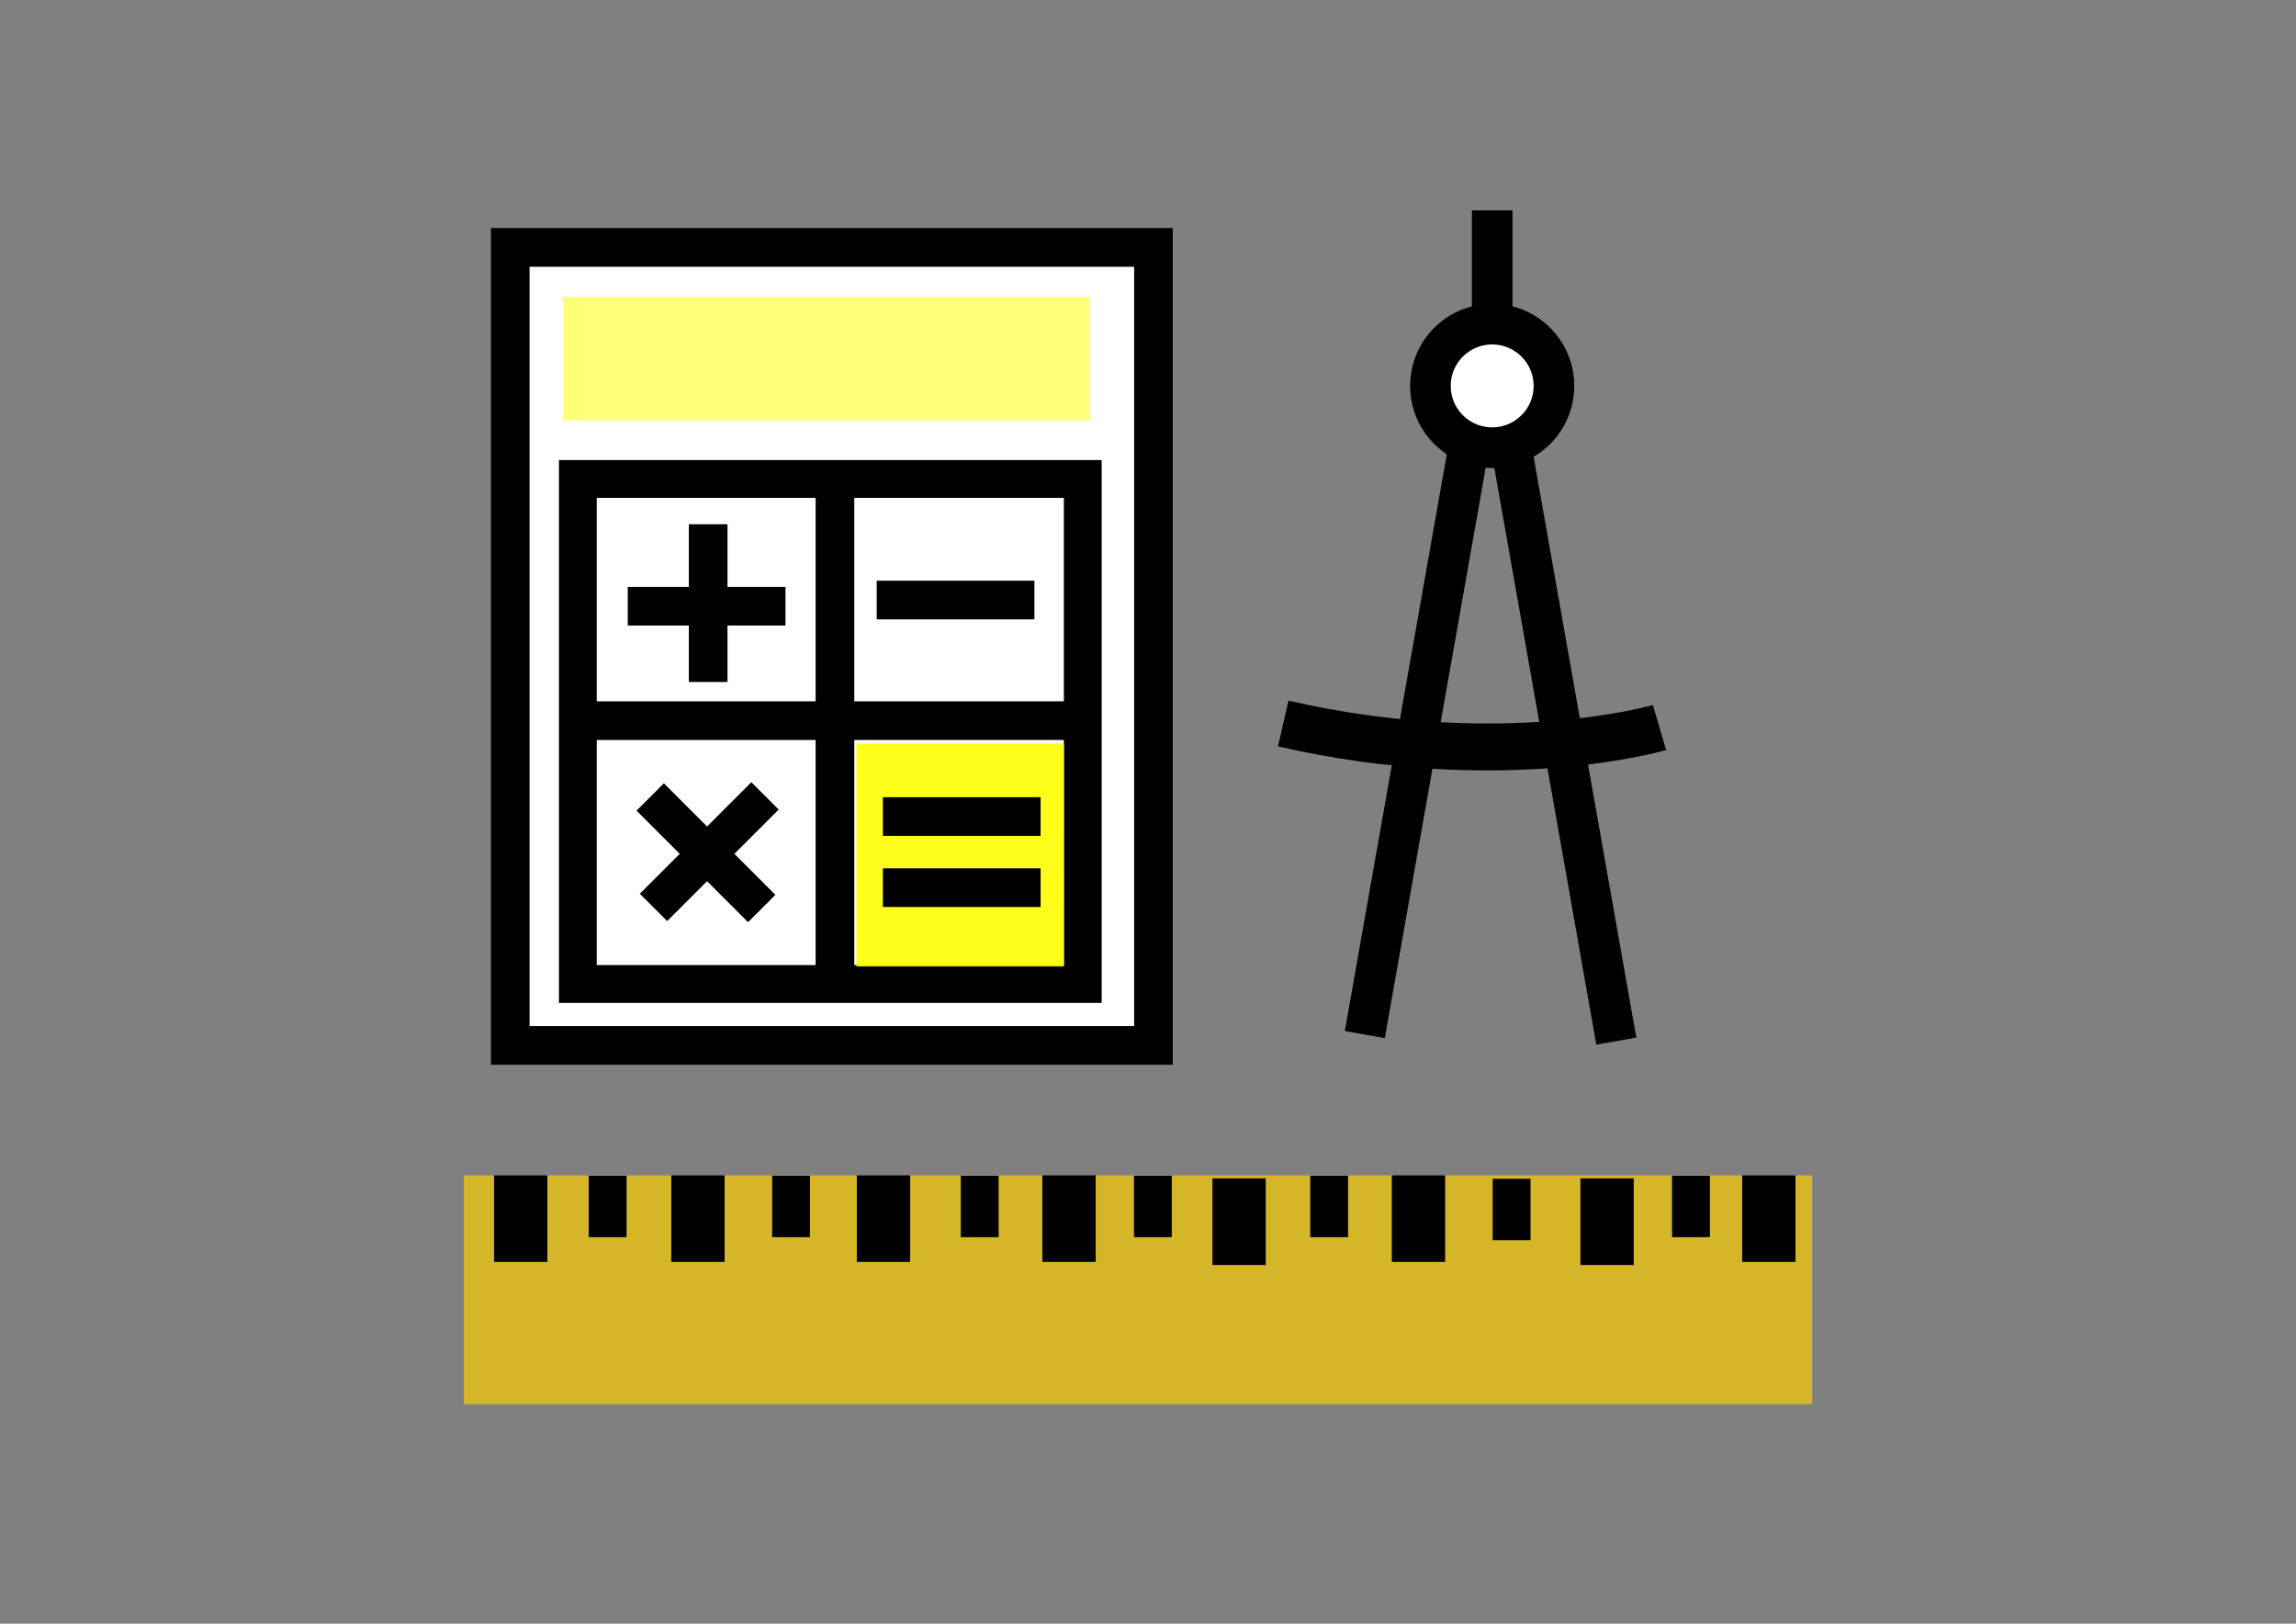 <?xml version="1.0" encoding="UTF-8" standalone="no"?>
<!-- Created with Inkscape (http://www.inkscape.org/) -->

<svg
   width="297mm"
   height="210mm"
   viewBox="0 0 297 210"
   version="1.1"
   id="svg5"
   xmlns="http://www.w3.org/2000/svg"
   xmlns:svg="http://www.w3.org/2000/svg">
  <rect x="0" y="0" width="297" height="210" fill="#808080" stroke="none"/>
  <defs
     id="defs2" />
  <g
     id="layer1">
    <rect
       style="fill:#d4b628;fill-opacity:1;stroke-width:0.265"
       id="rect111"
       width="174.409"
       height="29.602"
       x="60.003"
       y="152.008" />
    <rect
       style="fill:#000000;fill-opacity:1;stroke-width:0.11"
       id="rect11299"
       width="6.896"
       height="11.201"
       x="63.907"
       y="-163.208"
       transform="scale(1,-1)" />
    <rect
       style="fill:#000000;fill-opacity:1;stroke-width:0.078"
       id="rect11299-0"
       width="4.896"
       height="7.952"
       x="76.156"
       y="-160.008"
       transform="scale(1,-1)" />
    <rect
       style="fill:#000000;fill-opacity:1;stroke-width:0.11"
       id="rect11299-7"
       width="6.896"
       height="11.201"
       x="86.832"
       y="-163.208"
       transform="scale(1,-1)" />
    <rect
       style="fill:#000000;fill-opacity:1;stroke-width:0.078"
       id="rect11299-0-6"
       width="4.896"
       height="7.952"
       x="99.881"
       y="-160.008"
       transform="scale(1,-1)" />
    <rect
       style="fill:#000000;fill-opacity:1;stroke-width:0.11"
       id="rect11299-4"
       width="6.896"
       height="11.201"
       x="110.834"
       y="-163.208"
       transform="scale(1,-1)" />
    <rect
       style="fill:#000000;fill-opacity:1;stroke-width:0.078"
       id="rect11299-0-0"
       width="4.896"
       height="7.952"
       x="124.282"
       y="-160.008"
       transform="scale(1,-1)" />
    <rect
       style="fill:#000000;fill-opacity:1;stroke-width:0.11"
       id="rect11299-3"
       width="6.896"
       height="11.201"
       x="134.835"
       y="-163.208"
       transform="scale(1,-1)" />
    <rect
       style="fill:#000000;fill-opacity:1;stroke-width:0.078"
       id="rect11299-0-65"
       width="4.896"
       height="7.952"
       x="146.683"
       y="-160.008"
       transform="scale(1,-1)" />
    <rect
       style="fill:#000000;fill-opacity:1;stroke-width:0.11"
       id="rect11299-5"
       width="6.896"
       height="11.201"
       x="156.836"
       y="-163.608"
       transform="scale(1,-1)" />
    <rect
       style="fill:#000000;fill-opacity:1;stroke-width:0.078"
       id="rect11299-0-05"
       width="4.896"
       height="7.952"
       x="169.485"
       y="-160.008"
       transform="scale(1,-1)" />
    <rect
       style="fill:#000000;fill-opacity:1;stroke-width:0.11"
       id="rect11299-75"
       width="6.896"
       height="11.201"
       x="180.037"
       y="-163.208"
       transform="scale(1,-1)" />
    <rect
       style="fill:#000000;fill-opacity:1;stroke-width:0.078"
       id="rect11299-0-8"
       width="4.896"
       height="7.952"
       x="193.086"
       y="-160.408"
       transform="scale(1,-1)" />
    <rect
       style="fill:#000000;fill-opacity:1;stroke-width:0.11"
       id="rect11299-9"
       width="6.896"
       height="11.201"
       x="204.438"
       y="-163.608"
       transform="scale(1,-1)" />
    <rect
       style="fill:#000000;fill-opacity:1;stroke-width:0.11"
       id="rect11299-9-6"
       width="6.896"
       height="11.201"
       x="225.363"
       y="-163.208"
       transform="scale(1,-1)" />
    <rect
       style="fill:#000000;fill-opacity:1;stroke-width:0.078"
       id="rect11299-0-2"
       width="4.896"
       height="7.952"
       x="216.287"
       y="-160.008"
       transform="scale(1,-1)" />
    <g
       id="g35068"
       transform="matrix(1.051,0,0,1.051,-40.732,9.97)">
      <path
         style="fill:#ffffff;fill-opacity:1;stroke:#000000;stroke-width:5;stroke-dasharray:none;stroke-opacity:1"
         d="M 222.411,16.401 V 30.002"
         id="path24716" />
      <circle
         style="fill:#ffffff;fill-opacity:1;stroke:#000000;stroke-width:5;stroke-dasharray:none;stroke-opacity:1"
         id="path26226"
         cx="222.411"
         cy="38.002"
         r="7.6" />
      <path
         style="fill:#ffffff;fill-opacity:1;stroke:#000000;stroke-width:5;stroke-dasharray:none;stroke-opacity:1"
         d="M 206.734,117.829 219.688,44.579"
         id="path30596-4" />
      <path
         style="fill:#ffffff;fill-opacity:1;stroke:#000000;stroke-width:5;stroke-dasharray:none;stroke-opacity:1"
         d="m 224.735,45.379 12.954,73.25"
         id="path30596-4-7" />
      <path
         style="fill:#ffffff;fill-opacity:1;stroke:#000000;stroke-width:5.774;stroke-dasharray:none;stroke-opacity:1"
         d="m 196.695,79.549 c 26.948,6.183 46.31,0.495 46.31,0.495"
         id="path33556" />
    </g>
    <g
       id="g44257"
       transform="translate(0,16.401)">
      <rect
         style="fill:#ffffff;fill-opacity:1;stroke:#000000;stroke-width:5;stroke-dasharray:none;stroke-opacity:1"
         id="rect17281"
         width="83.204"
         height="103.205"
         x="66.003"
         y="15.601" />
      <rect
         style="fill:#ffffff;fill-opacity:1;stroke:#000000;stroke-width:4.889;stroke-dasharray:none;stroke-opacity:1"
         id="rect37982"
         width="65.315"
         height="65.315"
         x="74.748"
         y="45.547" />
      <rect
         style="fill:#ffff6a;fill-opacity:0.893;stroke:none;stroke-width:4.651;stroke-dasharray:none;stroke-opacity:1"
         id="rect37984"
         width="68.096"
         height="16.001"
         x="72.804"
         y="22.001" />
      <path
         style="fill:#ffff6a;fill-opacity:0.893;stroke:#000000;stroke-width:5;stroke-dasharray:none;stroke-opacity:1"
         d="M 108.006,45.602 V 111.206"
         id="path43500" />
      <path
         style="fill:#ffff6a;fill-opacity:0.893;stroke:#000000;stroke-width:5;stroke-dasharray:none;stroke-opacity:1"
         d="M 74.004,76.804 H 139.607"
         id="path43500-2" />
    </g>
    <path
       style="fill:#ffff6a;fill-opacity:0.893;stroke:#000000;stroke-width:5;stroke-dasharray:none;stroke-opacity:1"
       d="m 113.406,77.604 h 20.401"
       id="path44987-1" />
    <g
       id="g46482"
       transform="translate(0,16.001)">
      <path
         style="fill:#ffff6a;fill-opacity:0.893;stroke:#000000;stroke-width:5;stroke-dasharray:none;stroke-opacity:1"
         d="M 81.204,62.403 H 101.605"
         id="path44987" />
      <path
         style="fill:#ffff6a;fill-opacity:0.893;stroke:#000000;stroke-width:5;stroke-dasharray:none;stroke-opacity:1"
         d="m 91.605,51.803 v 20.401"
         id="path44987-8" />
    </g>
    <g
       id="g46482-1"
       transform="rotate(45,33.561,86.246)">
      <path
         style="fill:#ffff6a;fill-opacity:0.893;stroke:#000000;stroke-width:5;stroke-dasharray:none;stroke-opacity:1"
         d="M 81.204,62.403 H 101.605"
         id="path44987-2" />
      <path
         style="fill:#ffff6a;fill-opacity:0.893;stroke:#000000;stroke-width:5;stroke-dasharray:none;stroke-opacity:1"
         d="m 91.605,51.803 v 20.401"
         id="path44987-8-9" />
    </g>
    <path
       style="fill:#ffff00;fill-opacity:0.893;stroke:none;stroke-width:28.571;stroke-dasharray:none;stroke-opacity:1"
       d="m 418.037,417.281 v -54.428 h 50.648 50.648 v 54.428 54.428 h -50.648 -50.648 z"
       id="path49714"
       transform="scale(0.265)" />
    <g
       id="g49701"
       transform="translate(0.4,-0.8)"
       style="fill:#ffff00">
      <path
         style="fill:#ffff00;fill-opacity:0.893;stroke:#000000;stroke-width:5;stroke-dasharray:none;stroke-opacity:1"
         d="m 113.806,106.405 h 20.401"
         id="path44987-1-6" />
      <path
         style="fill:#ffff00;fill-opacity:0.893;stroke:#000000;stroke-width:5;stroke-dasharray:none;stroke-opacity:1"
         d="m 113.806,115.606 h 20.401"
         id="path44987-1-4" />
    </g>
  </g>
</svg>
